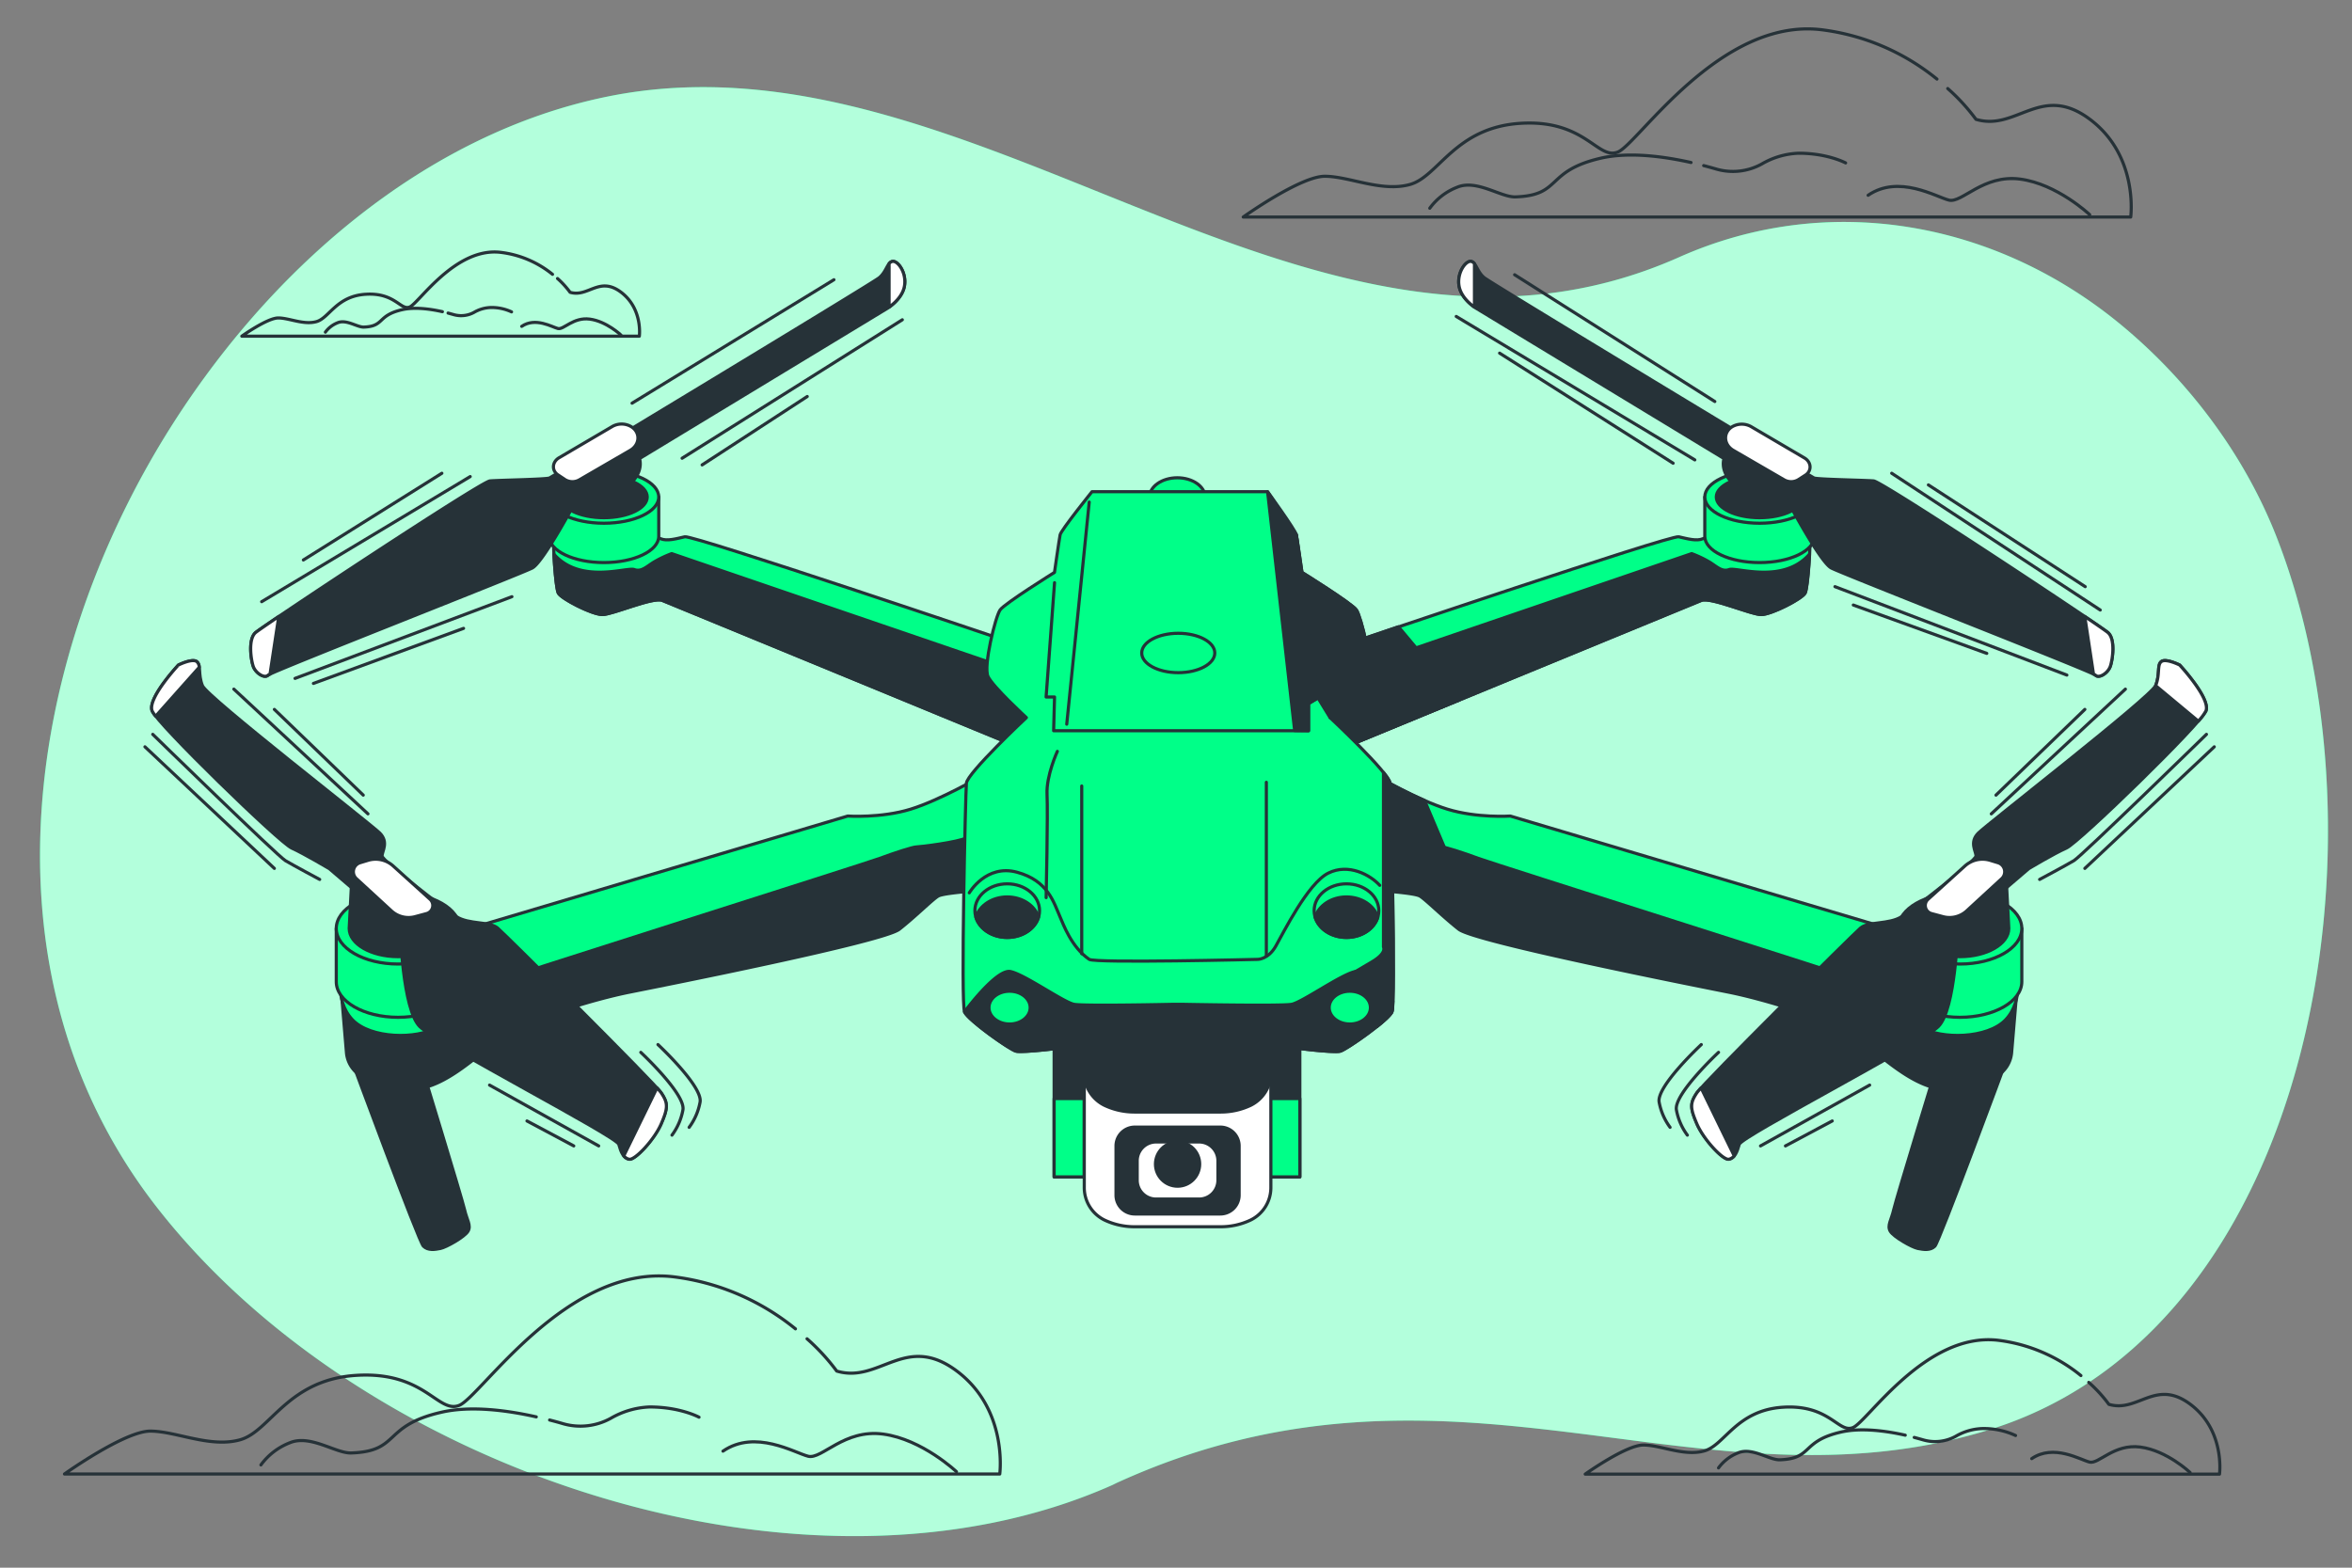 
<svg class="animated" id="freepik_stories-drone" xmlns="http://www.w3.org/2000/svg" viewBox="0 0 750 500" version="1.1" xmlns:xlink="http://www.w3.org/1999/xlink" xmlns:svgjs="http://svgjs.com/svgjs"><rect x="0" y="0" width="750" height="500" fill="#808080" stroke="none"/><g id="freepik--background-simple--inject-31" class="animable" style="transform-origin: 377.551px 258.861px;"><path d="M535.49,82c-117,52.12-224.34-75-341.73-51.21-58.63,11.9-109,55.91-141.41,108.8C17.68,196.23.25,270.12,23.06,335.67a173.19,173.19,0,0,0,27.44,50c66.4,84.56,207.52,130.9,304.14,88L356,473c107.13-49,185.4,11.5,278-16.89,104.47-32,129.37-189.47,91.89-285-10.42-26.56-28.45-50.11-49.56-67.54C636,70.25,582.71,61,535.49,82Z" style="fill: rgb(0, 255, 136); transform-origin: 377.551px 258.861px;" id="el7gt50akgt29" class="animable"></path><g id="el36nuprckpmp"><path d="M535.49,82c-117,52.12-224.34-75-341.73-51.21-58.63,11.9-109,55.91-141.41,108.8C17.68,196.23.25,270.12,23.06,335.67a173.19,173.19,0,0,0,27.44,50c66.4,84.56,207.52,130.9,304.14,88L356,473c107.13-49,185.4,11.5,278-16.89,104.47-32,129.37-189.47,91.89-285-10.42-26.56-28.45-50.11-49.56-67.54C636,70.25,582.71,61,535.49,82Z" style="fill: rgb(255, 255, 255); opacity: 0.7; transform-origin: 377.551px 258.861px;" class="animable"></path></g></g><g id="freepik--Clouds--inject-31" class="animable" style="transform-origin: 364.213px 239.688px;"><path d="M617.65,25.22A72.49,72.49,0,0,0,580.82,9.48c-32.46-3.89-58.42,36.35-64.91,39S505.52,38,484.75,39.34s-26,16.88-35.05,19.47-19.47-2.59-27.26-2.59-26,13-26,13h283s2.6-19.47-13-31.16-23.37,3.9-36.35,0a63.18,63.18,0,0,0-9-9.82" style="fill: none; stroke: rgb(38, 50, 56); stroke-linecap: round; stroke-linejoin: round; transform-origin: 538.021px 39.218px;" id="eld4ime2trxha" class="animable"></path><path d="M543.27,52.82c1.45.37,2.81.75,4.05,1.11a19,19,0,0,0,14.47-1.63,25.21,25.21,0,0,1,11.73-3.43c9.28,0,15,3.09,15,3.09" style="fill: none; stroke: rgb(38, 50, 56); stroke-linecap: round; stroke-linejoin: round; transform-origin: 565.895px 51.773px;" id="eljrtq92bwmak" class="animable"></path><path d="M455.92,66.41a19.61,19.61,0,0,1,8.77-6.71c6.19-2.58,13.9,3.26,18.56,3.1,15-.52,9.29-8.26,27.34-12.38,8.84-2,19.77-.58,28.64,1.41" style="fill: none; stroke: rgb(38, 50, 56); stroke-linecap: round; stroke-linejoin: round; transform-origin: 497.575px 57.932px;" id="elzq192jumx8" class="animable"></path><path d="M666.36,68.47S656,58.67,644.18,57.12s-18.57,7.74-22.7,6.71-16-8.26-25.78-1.55" style="fill: none; stroke: rgb(38, 50, 56); stroke-linecap: round; stroke-linejoin: round; transform-origin: 631.03px 62.708px;" id="elp7d1o2lw6mo" class="animable"></path><path d="M253.65,423.82a76.39,76.39,0,0,0-38.82-16.59c-34.21-4.1-61.57,38.31-68.41,41s-10.94-10.94-32.83-9.57-27.37,17.78-36.94,20.52-20.52-2.74-28.73-2.74-27.36,13.68-27.36,13.68H318.8s2.74-20.52-13.68-32.83-24.63,4.1-38.31,0A66.38,66.38,0,0,0,257.35,427" style="fill: none; stroke: rgb(38, 50, 56); stroke-linecap: round; stroke-linejoin: round; transform-origin: 169.766px 438.536px;" id="el6tg6vmuzbeb" class="animable"></path><path d="M175.26,452.9c1.52.39,3,.79,4.27,1.17a20,20,0,0,0,15.24-1.72,26.68,26.68,0,0,1,12.36-3.61c9.79,0,15.77,3.26,15.77,3.26" style="fill: none; stroke: rgb(38, 50, 56); stroke-linecap: round; stroke-linejoin: round; transform-origin: 199.08px 451.798px;" id="el1igepga04sg" class="animable"></path><path d="M83.2,467.22a20.68,20.68,0,0,1,9.24-7.07c6.53-2.72,14.65,3.43,19.57,3.26,15.76-.54,9.78-8.69,28.81-13,9.31-2.13,20.84-.61,30.18,1.49" style="fill: none; stroke: rgb(38, 50, 56); stroke-linecap: round; stroke-linejoin: round; transform-origin: 127.1px 458.301px;" id="elz8lpawmopzp" class="animable"></path><path d="M305,469.39s-10.87-10.32-23.37-12-19.57,8.16-23.92,7.07-16.85-8.7-27.17-1.63" style="fill: none; stroke: rgb(38, 50, 56); stroke-linecap: round; stroke-linejoin: round; transform-origin: 267.77px 463.293px;" id="elcl0jx174kk9" class="animable"></path><path d="M176.18,87.49a32.36,32.36,0,0,0-16.49-7c-14.53-1.75-26.16,16.27-29.06,17.43s-4.66-4.65-14-4.07-11.62,7.56-15.69,8.72-8.72-1.16-12.21-1.16-11.62,5.81-11.62,5.81H203.87s1.16-8.71-5.81-14-10.47,1.75-16.28,0a28.27,28.27,0,0,0-4-4.39" style="fill: none; stroke: rgb(38, 50, 56); stroke-linecap: round; stroke-linejoin: round; transform-origin: 140.526px 93.795px;" id="elz3wyddjl0x" class="animable"></path><path d="M142.88,99.85l1.81.5a8.57,8.57,0,0,0,6.48-.73,11.28,11.28,0,0,1,5.25-1.54,15,15,0,0,1,6.7,1.39" style="fill: none; stroke: rgb(38, 50, 56); stroke-linecap: round; stroke-linejoin: round; transform-origin: 153px 99.377px;" id="eltbgphmvu9ul" class="animable"></path><path d="M103.76,105.93a8.86,8.86,0,0,1,3.93-3c2.77-1.15,6.22,1.46,8.31,1.39,6.7-.23,4.16-3.7,12.25-5.55,3.95-.9,8.85-.25,12.82.64" style="fill: none; stroke: rgb(38, 50, 56); stroke-linecap: round; stroke-linejoin: round; transform-origin: 122.415px 102.134px;" id="elr2akqh3rrtf" class="animable"></path><path d="M198,106.86s-4.62-4.39-9.93-5.08-8.31,3.46-10.16,3-7.16-3.7-11.55-.69" style="fill: none; stroke: rgb(38, 50, 56); stroke-linecap: round; stroke-linejoin: round; transform-origin: 182.18px 104.281px;" id="elzk73hhcj22j" class="animable"></path><path d="M663.56,438.73a51.88,51.88,0,0,0-26.32-11.25c-23.2-2.78-41.75,26-46.39,27.84s-7.43-7.42-22.27-6.5S550,460.88,543.53,462.74s-13.92-1.86-19.49-1.86-18.55,9.28-18.55,9.28H707.75s1.85-13.91-9.28-22.26-16.7,2.78-26,0a44.42,44.42,0,0,0-6.41-7" style="fill: none; stroke: rgb(38, 50, 56); stroke-linecap: round; stroke-linejoin: round; transform-origin: 606.678px 448.726px;" id="elcf4c1pbihrv" class="animable"></path><path d="M610.41,458.45c1,.27,2,.54,2.89.8a13.61,13.61,0,0,0,10.34-1.16,18,18,0,0,1,8.38-2.46,24.08,24.08,0,0,1,10.69,2.21" style="fill: none; stroke: rgb(38, 50, 56); stroke-linecap: round; stroke-linejoin: round; transform-origin: 626.56px 457.702px;" id="elxin3n2oc8n9" class="animable"></path><path d="M548,468.17a14.1,14.1,0,0,1,6.27-4.8c4.42-1.84,9.93,2.33,13.27,2.22,10.69-.37,6.64-5.9,19.54-8.85,6.31-1.44,14.13-.41,20.46,1" style="fill: none; stroke: rgb(38, 50, 56); stroke-linecap: round; stroke-linejoin: round; transform-origin: 577.77px 462.108px;" id="elneekzaexqss" class="animable"></path><path d="M698.37,469.64s-7.37-7-15.85-8.11-13.27,5.53-16.22,4.79-11.43-5.89-18.43-1.1" style="fill: none; stroke: rgb(38, 50, 56); stroke-linecap: round; stroke-linejoin: round; transform-origin: 673.12px 465.522px;" id="elmlekyitz32h" class="animable"></path></g><g id="freepik--Device--inject-31" class="animable" style="transform-origin: 376.15px 240.932px;"><rect x="336.14" y="329.91" width="9.61" height="45.46" style="fill: rgb(38, 50, 56); stroke: rgb(38, 50, 56); stroke-linecap: round; stroke-linejoin: round; transform-origin: 340.945px 352.64px;" id="el8wg2nf9xcs" class="animable"></rect><rect x="336.14" y="350.39" width="9.61" height="24.97" style="fill: rgb(0, 255, 136); stroke: rgb(38, 50, 56); stroke-linecap: round; stroke-linejoin: round; transform-origin: 340.945px 362.875px;" id="el57mbsnejir4" class="animable"></rect><rect x="404.88" y="329.91" width="9.61" height="45.46" style="fill: rgb(38, 50, 56); stroke: rgb(38, 50, 56); stroke-linecap: round; stroke-linejoin: round; transform-origin: 409.685px 352.64px;" id="elrzvumk5n2rm" class="animable"></rect><rect x="404.88" y="350.39" width="9.61" height="24.97" style="fill: rgb(0, 255, 136); stroke: rgb(38, 50, 56); stroke-linecap: round; stroke-linejoin: round; transform-origin: 409.685px 362.875px;" id="elvcob2b6t18" class="animable"></rect><path d="M405.25,329.91v48.77a11.49,11.49,0,0,1-6.47,10.45,22.15,22.15,0,0,1-9.45,2.13H361.68a22.23,22.23,0,0,1-9.46-2.13,11.51,11.51,0,0,1-6.47-10.45V329.91l29.75-.74Z" style="fill: rgb(255, 255, 255); stroke: rgb(38, 50, 56); stroke-linecap: round; stroke-linejoin: round; transform-origin: 375.5px 360.215px;" id="elj6qldwfv4s" class="animable"></path><path d="M405.25,329.91v12.18a11.52,11.52,0,0,1-6.47,10.46,22.14,22.14,0,0,1-9.45,2.12H361.68a22.22,22.22,0,0,1-9.46-2.12,11.53,11.53,0,0,1-6.47-10.46V329.91l29.75-.74Z" style="fill: rgb(38, 50, 56); stroke: rgb(38, 50, 56); stroke-linecap: round; stroke-linejoin: round; transform-origin: 375.5px 341.92px;" id="elwsc1vmngc4" class="animable"></path><path d="M389.13,359.48H361.87a6,6,0,0,0-6,5.95v15.81a6,6,0,0,0,6,5.95h27.26a6,6,0,0,0,6-5.95V365.43A6,6,0,0,0,389.13,359.48Zm-.76,17a6,6,0,0,1-5.95,5.95H368.58a6,6,0,0,1-5.95-5.95v-6.31a6,6,0,0,1,5.95-5.95h13.84a6,6,0,0,1,5.95,5.95Z" style="fill: rgb(38, 50, 56); stroke: rgb(38, 50, 56); stroke-linecap: round; stroke-linejoin: round; transform-origin: 375.5px 373.335px;" id="elrl6eooqnsb" class="animable"></path><circle cx="375.5" cy="371.28" r="7.05" style="fill: rgb(38, 50, 56); stroke: rgb(38, 50, 56); stroke-linecap: round; stroke-linejoin: round; transform-origin: 375.5px 371.28px;" id="eltatogqb1kns" class="animable"></circle><path d="M639.59,338.71S618.43,396,617,397.45s-3.64,1.1-5.47.73-7.66-3.64-8.76-5.47.37-3.65,1.1-6.93,14.23-47.43,14.23-47.43L637,334Z" style="fill: rgb(38, 50, 56); stroke: rgb(38, 50, 56); stroke-linecap: round; stroke-linejoin: round; transform-origin: 620.982px 366.253px;" id="ela5zfuxv9ui6" class="animable"></path><path d="M643.24,314.63l-1.78,21.12a9.64,9.64,0,0,1-5.17,7.72c-3.8,2-9.5,4.2-15.67,4-10.94-.37-21.52-11.68-29.55-17.15s-28.82-11.67-39.77-13.86-81-16.06-86.11-20.07-10.58-9.49-12.4-10.58S438.92,284,438.92,284l-1.82-25.54,198.48,57.29Z" style="fill: rgb(38, 50, 56); stroke: rgb(38, 50, 56); stroke-linecap: round; stroke-linejoin: round; transform-origin: 540.17px 302.971px;" id="elf8na45dy3ak" class="animable"></path><path d="M438.92,247.5s13.14,7.66,22.63,10.58,20.06,2.19,20.06,2.19S638.5,307,641.05,307.7s4.38,11.31-1.46,17.51-20.79,6.21-26.63,2.56-16.78-13.5-17.88-14.23-118.94-38-123.68-39.77-10.58-3.65-11.68-3.65-13.13-1.46-16.05-2.92S438.92,247.5,438.92,247.5Z" style="fill: rgb(0, 255, 136); stroke: rgb(38, 50, 56); stroke-linecap: round; stroke-linejoin: round; transform-origin: 541.194px 288.874px;" id="ely37vfenxqje" class="animable"></path><path d="M454.26,255.3c-7.78-3.4-15.34-7.8-15.34-7.8s1.83,18.24,4.75,19.7,15,2.92,16.05,2.92a5.25,5.25,0,0,1,.86.13Z" style="fill: rgb(38, 50, 56); stroke: rgb(38, 50, 56); stroke-linecap: round; stroke-linejoin: round; transform-origin: 449.75px 258.875px;" id="el76yoo3n9rzt" class="animable"></path><path d="M605.3,296.12v17c0,6.26,8.82,11.34,19.7,11.34s19.71-5.08,19.71-11.34v-17Z" style="fill: rgb(0, 255, 136); stroke: rgb(38, 50, 56); stroke-linecap: round; stroke-linejoin: round; transform-origin: 625.005px 310.29px;" id="eltwbj3s2tyda" class="animable"></path><ellipse cx="625" cy="296.12" rx="19.71" ry="11.35" style="fill: rgb(0, 255, 136); stroke: rgb(38, 50, 56); stroke-linecap: round; stroke-linejoin: round; transform-origin: 625px 296.12px;" id="elpxmwliciunk" class="animable"></ellipse><path d="M620.91,287.48l14-10.54,4.89,4.52.76,14.66c0,4.95-7,9-15.57,9s-15.56-4-15.56-9C609.44,292,614.31,288.52,620.91,287.48Z" style="fill: rgb(38, 50, 56); stroke: rgb(38, 50, 56); stroke-linecap: round; stroke-linejoin: round; transform-origin: 624.995px 291.03px;" id="elhba4oq30tu8" class="animable"></path><path d="M695.05,212.11s9.85,10.58,8.39,14.59-40.49,42-44.51,43.78-12,6.57-12,6.57l-22.62,19.34s-.73,25.54-6.2,31-62.76,35-63.49,37.58-1.46,4.38-3.28,4.75-8-6.21-10.22-11.32-2.19-6.56,0-9.85S590.7,298.21,593.26,296s9.12-1.09,13.13-3.64S630.11,274.5,630.11,273s-2.19-4.38.73-7.3,55.09-43.42,56.55-47.06.37-6.57,1.82-7.67S695.05,212.11,695.05,212.11Z" style="fill: rgb(38, 50, 56); stroke: rgb(38, 50, 56); stroke-linecap: round; stroke-linejoin: round; transform-origin: 621.527px 290.201px;" id="elb79kz4h2546" class="animable"></path><path d="M634.64,274.41l2.56.78a3,3,0,0,1,1.14,5l-11.21,10.32a8.08,8.08,0,0,1-7.46,1.87l-3.73-1a2.66,2.66,0,0,1-1.12-4.56l11.78-10.65A8.37,8.37,0,0,1,634.64,274.41Z" style="fill: rgb(255, 255, 255); stroke: rgb(38, 50, 56); stroke-linecap: round; stroke-linejoin: round; transform-origin: 626.593px 283.336px;" id="el288abk8q22g" class="animable"></path><path d="M541.08,358.41c-2.19-5.1-2.19-6.56,0-9.85.18-.26.65-.81,1.36-1.59L553,368.64a2.91,2.91,0,0,1-1.72,1.09C549.48,370.09,543.27,363.52,541.08,358.41Z" style="fill: rgb(255, 255, 255); stroke: rgb(38, 50, 56); stroke-linecap: round; stroke-linejoin: round; transform-origin: 546.219px 358.357px;" id="eluw54z07a1z8" class="animable"></path><path d="M703.44,226.7c1.46-4-8.39-14.59-8.39-14.59s-4.38-2.19-5.84-1.1-.36,4-1.82,7.67L701,230A16.23,16.23,0,0,0,703.44,226.7Z" style="fill: rgb(255, 255, 255); stroke: rgb(38, 50, 56); stroke-linecap: round; stroke-linejoin: round; transform-origin: 695.489px 220.353px;" id="elulaplx0qtqg" class="animable"></path><path d="M112.35,338.71S133.51,396,135,397.45s3.65,1.1,5.47.73,7.66-3.64,8.76-5.47-.37-3.65-1.1-6.93-14.22-47.43-14.22-47.43l-19-4.38Z" style="fill: rgb(38, 50, 56); stroke: rgb(38, 50, 56); stroke-linecap: round; stroke-linejoin: round; transform-origin: 130.988px 366.238px;" id="elglri24v7c3c" class="animable"></path><path d="M108.7,314.63l1.78,21.12a9.64,9.64,0,0,0,5.17,7.72c3.8,2,9.51,4.2,15.67,4,11-.37,21.53-11.68,29.55-17.15s28.83-11.67,39.77-13.86,81-16.06,86.11-20.07,10.58-9.49,12.4-10.58S313,284,313,284l1.82-25.54L116.36,315.73Z" style="fill: rgb(38, 50, 56); stroke: rgb(38, 50, 56); stroke-linecap: round; stroke-linejoin: round; transform-origin: 211.76px 302.971px;" id="el2mn4hlzu644" class="animable"></path><path d="M313,247.5s-13.14,7.66-22.62,10.58-20.07,2.19-20.07,2.19S113.44,307,110.89,307.7s-4.38,11.31,1.46,17.51,20.8,6.21,26.63,2.56,16.79-13.5,17.88-14.23,118.94-38,123.69-39.77,10.58-3.65,11.67-3.65,13.14-1.46,16.06-2.92S313,247.5,313,247.5Z" style="fill: rgb(0, 255, 136); stroke: rgb(38, 50, 56); stroke-linecap: round; stroke-linejoin: round; transform-origin: 210.736px 288.874px;" id="elz8kkfhp6i18" class="animable"></path><path d="M146.64,296.12v17c0,6.26-8.82,11.34-19.7,11.34s-19.71-5.08-19.71-11.34v-17Z" style="fill: rgb(0, 255, 136); stroke: rgb(38, 50, 56); stroke-linecap: round; stroke-linejoin: round; transform-origin: 126.935px 310.29px;" id="el3itck2z6woj" class="animable"></path><ellipse cx="126.94" cy="296.12" rx="19.71" ry="11.35" style="fill: rgb(0, 255, 136); stroke: rgb(38, 50, 56); stroke-linecap: round; stroke-linejoin: round; transform-origin: 126.94px 296.12px;" id="el58y5joxw83w" class="animable"></ellipse><path d="M131,287.48l-14-10.54-4.89,4.52-.76,14.66c0,4.95,7,9,15.56,9s15.56-4,15.56-9C142.5,292,137.64,288.52,131,287.48Z" style="fill: rgb(38, 50, 56); stroke: rgb(38, 50, 56); stroke-linecap: round; stroke-linejoin: round; transform-origin: 126.91px 291.03px;" id="elhigq0o1du4p" class="animable"></path><path d="M56.89,212.11S47,222.69,48.5,226.7,89,268.66,93,270.48s12,6.57,12,6.57l22.62,19.34s.73,25.54,6.21,31,62.75,35,63.48,37.58,1.46,4.38,3.28,4.75,8-6.21,10.22-11.32,2.19-6.56,0-9.85S161.24,298.21,158.69,296s-9.13-1.09-13.14-3.64S121.83,274.5,121.83,273s2.19-4.38-.72-7.3S66,222.32,64.55,218.68s-.36-6.57-1.82-7.67S56.89,212.11,56.89,212.11Z" style="fill: rgb(38, 50, 56); stroke: rgb(38, 50, 56); stroke-linecap: round; stroke-linejoin: round; transform-origin: 130.404px 290.218px;" id="el3emtb41dysp" class="animable"></path><path d="M62.73,211c-1.46-1.09-5.84,1.1-5.84,1.1S47,222.69,48.5,226.7a7.92,7.92,0,0,0,1.15,1.72l13.89-15.6A2.47,2.47,0,0,0,62.73,211Z" style="fill: rgb(255, 255, 255); stroke: rgb(38, 50, 56); stroke-linecap: round; stroke-linejoin: round; transform-origin: 55.943px 219.558px;" id="elc6t0gcndqmv" class="animable"></path><path d="M210.86,358.41c2.19-5.1,2.19-6.56,0-9.85-.18-.26-.65-.81-1.36-1.59l-10.58,21.67a2.91,2.91,0,0,0,1.72,1.09C202.47,370.09,208.67,363.52,210.86,358.41Z" style="fill: rgb(255, 255, 255); stroke: rgb(38, 50, 56); stroke-linecap: round; stroke-linejoin: round; transform-origin: 205.711px 358.357px;" id="eluxv52z4bu3c" class="animable"></path><path d="M117.31,274.41l-2.57.78a3,3,0,0,0-1.14,5l11.22,10.32a8.06,8.06,0,0,0,7.46,1.87l3.72-1a2.67,2.67,0,0,0,1.13-4.56l-11.78-10.65A8.37,8.37,0,0,0,117.31,274.41Z" style="fill: rgb(255, 255, 255); stroke: rgb(38, 50, 56); stroke-linecap: round; stroke-linejoin: round; transform-origin: 125.346px 283.337px;" id="ell8fa7bceg3d" class="animable"></path><path d="M320.88,204.37s-99.81-33.77-102.5-33.17-5.68,1.5-7.77.6-25.7-7.47-27.2-7.47-6.57,2.39-6.87,5.68.6,17.33,1.49,19.12S188.79,196,192.08,196s16.14-5.68,19.13-4.49S326.56,239,326.56,239l6.57-10.46Z" style="fill: rgb(0, 255, 136); stroke: rgb(38, 50, 56); stroke-linecap: round; stroke-linejoin: round; transform-origin: 254.806px 201.665px;" id="el0o0f5r07bhxo" class="animable"></path><path d="M192.08,196c-3.29,0-13.15-5.08-14.05-6.88-.57-1.14-1.14-7.25-1.4-12.38,8.41,9.66,23.34,4.06,25.61,4.91s3.88-.9,6.28-2.39a36.32,36.32,0,0,1,5.67-2.69l112,38.31,6.93,13.69L326.56,239s-112.37-46.32-115.35-47.52S195.37,196,192.08,196Z" style="fill: rgb(38, 50, 56); stroke: rgb(38, 50, 56); stroke-linecap: round; stroke-linejoin: round; transform-origin: 254.875px 207.785px;" id="el1lwlk84uwuq" class="animable"></path><path d="M210.06,158.51v12.55c0,4.62-7.83,8.37-17.48,8.37s-17.48-3.75-17.48-8.37V158.51Z" style="fill: rgb(0, 255, 136); stroke: rgb(38, 50, 56); stroke-linecap: round; stroke-linejoin: round; transform-origin: 192.58px 168.97px;" id="elwwm0ykynwui" class="animable"></path><ellipse cx="192.58" cy="158.51" rx="17.48" ry="8.37" style="fill: rgb(0, 255, 136); stroke: rgb(38, 50, 56); stroke-linecap: round; stroke-linejoin: round; transform-origin: 192.58px 158.51px;" id="ellhr9497aha" class="animable"></ellipse><path d="M178.77,158.51c0,3.65,6.18,6.61,13.81,6.61s13.81-3,13.81-6.61-6.19-6.61-13.81-6.61S178.77,154.86,178.77,158.51Z" style="fill: rgb(38, 50, 56); stroke: rgb(38, 50, 56); stroke-linecap: round; stroke-linejoin: round; transform-origin: 192.58px 158.51px;" id="elv51zm2dqnug" class="animable"></path><path d="M203.92,146.26s1.19,3.09-1.66,6.65-8.54,5.93-11.15,6.41a43.73,43.73,0,0,1-7.36.24s-10.45,19.69-14,21.59-83.06,33-84.25,34.18-4-.71-4.75-2.85-1.66-8.54.71-10.68,71.92-48.18,74.77-48.42,18-.47,19-.94S278,90.49,280.34,88.59s2.62-5,4.28-5.22,4.51,3.56,3.79,7.83S283,98.32,283,98.32Z" style="fill: rgb(38, 50, 56); stroke: rgb(38, 50, 56); stroke-linecap: round; stroke-linejoin: round; transform-origin: 184.229px 149.527px;" id="elofgei8kveop" class="animable"></path><path d="M283.51,84.12a1.69,1.69,0,0,1,1.11-.75c1.66-.24,4.51,3.56,3.79,7.83-.56,3.38-3.63,5.86-4.9,6.75Z" style="fill: rgb(255, 255, 255); stroke: rgb(38, 50, 56); stroke-linecap: round; stroke-linejoin: round; transform-origin: 286.017px 90.655px;" id="el99jseb46jl" class="animable"></path><path d="M80.74,212.48c-.71-2.13-1.66-8.54.71-10.68.45-.4,3.21-2.31,7.44-5.17L86.1,215a3.47,3.47,0,0,0-.61.33C84.3,216.52,81.45,214.62,80.74,212.48Z" style="fill: rgb(255, 255, 255); stroke: rgb(38, 50, 56); stroke-linecap: round; stroke-linejoin: round; transform-origin: 84.414px 206.164px;" id="elcuvq5e7gh7c" class="animable"></path><path d="M201.44,136.18h0c2.84,1.88,2.58,5.67-.5,7.46L184.8,153a4.47,4.47,0,0,1-4.55,0L178,151.5c-2.14-1.36-2-4.17.29-5.51l16.85-9.9A6,6,0,0,1,201.44,136.18Z" style="fill: rgb(255, 255, 255); stroke: rgb(38, 50, 56); stroke-linecap: round; stroke-linejoin: round; transform-origin: 189.949px 144.432px;" id="elhgohfty124" class="animable"></path><path d="M432.8,204.37s99.81-33.77,102.5-33.17,5.68,1.5,7.77.6,25.7-7.47,27.19-7.47,6.58,2.39,6.88,5.68-.6,17.33-1.5,19.12-10.75,6.88-14,6.88-16.14-5.68-19.13-4.49S427.12,239,427.12,239l-6.57-10.46Z" style="fill: rgb(0, 255, 136); stroke: rgb(38, 50, 56); stroke-linecap: round; stroke-linejoin: round; transform-origin: 498.874px 201.665px;" id="el0w3bqi4j950o" class="animable"></path><path d="M432.8,204.37l-12.25,24.21L427.12,239l38.3-15.79-19.48-23.31Z" style="fill: rgb(38, 50, 56); stroke: rgb(38, 50, 56); stroke-linecap: round; stroke-linejoin: round; transform-origin: 442.985px 219.45px;" id="el07zkz1wd3b6x" class="animable"></path><path d="M561.6,196c3.29,0,13.15-5.08,14-6.88.57-1.14,1.14-7.25,1.41-12.38-8.41,9.66-23.34,4.06-25.61,4.91s-3.89-.9-6.28-2.39a36.22,36.22,0,0,0-5.68-2.69l-112,38.31-6.92,13.69L427.12,239s112.36-46.32,115.35-47.52S558.31,196,561.6,196Z" style="fill: rgb(38, 50, 56); stroke: rgb(38, 50, 56); stroke-linecap: round; stroke-linejoin: round; transform-origin: 498.765px 207.785px;" id="elk6pqd6hhmzl" class="animable"></path><path d="M543.62,158.51v12.55c0,4.62,7.82,8.37,17.48,8.37s17.48-3.75,17.48-8.37V158.51Z" style="fill: rgb(0, 255, 136); stroke: rgb(38, 50, 56); stroke-linecap: round; stroke-linejoin: round; transform-origin: 561.1px 168.97px;" id="el2oclrdj5bfa" class="animable"></path><ellipse cx="561.1" cy="158.51" rx="17.48" ry="8.37" style="fill: rgb(0, 255, 136); stroke: rgb(38, 50, 56); stroke-linecap: round; stroke-linejoin: round; transform-origin: 561.1px 158.51px;" id="elfgjeap5mq14" class="animable"></ellipse><path d="M574.91,158.51c0,3.65-6.19,6.61-13.81,6.61s-13.81-3-13.81-6.61,6.18-6.61,13.81-6.61S574.91,154.86,574.91,158.51Z" style="fill: rgb(38, 50, 56); stroke: rgb(38, 50, 56); stroke-linecap: round; stroke-linejoin: round; transform-origin: 561.1px 158.51px;" id="elh0ekrvoaww6" class="animable"></path><path d="M549.76,146.26s-1.19,3.09,1.66,6.65,8.54,5.93,11.15,6.41a43.72,43.72,0,0,0,7.36.24s10.44,19.69,14,21.59,83.07,33,84.26,34.18,4-.71,4.75-2.85,1.66-8.54-.72-10.68-71.91-48.18-74.76-48.42-18-.47-19-.94S475.71,90.49,473.33,88.59s-2.61-5-4.27-5.22-4.51,3.56-3.8,7.83,5.46,7.12,5.46,7.12Z" style="fill: rgb(38, 50, 56); stroke: rgb(38, 50, 56); stroke-linecap: round; stroke-linejoin: round; transform-origin: 569.452px 149.527px;" id="el9kvwe5o2b6v" class="animable"></path><path d="M470.17,84.12a1.69,1.69,0,0,0-1.11-.75c-1.66-.24-4.51,3.56-3.8,7.83.57,3.38,3.64,5.86,4.91,6.75Z" style="fill: rgb(255, 255, 255); stroke: rgb(38, 50, 56); stroke-linecap: round; stroke-linejoin: round; transform-origin: 467.659px 90.655px;" id="eln7uewc4kk7k" class="animable"></path><path d="M672.94,212.48c.71-2.13,1.66-8.54-.72-10.68-.44-.4-3.2-2.31-7.43-5.17L667.57,215a3.33,3.33,0,0,1,.62.33C669.38,216.52,672.22,214.62,672.94,212.48Z" style="fill: rgb(255, 255, 255); stroke: rgb(38, 50, 56); stroke-linecap: round; stroke-linejoin: round; transform-origin: 669.265px 206.164px;" id="eldvwxn4nfuar" class="animable"></path><path d="M552.23,136.18h0c-2.83,1.88-2.58,5.67.51,7.46L568.88,153a4.47,4.47,0,0,0,4.55,0l2.24-1.44c2.13-1.36,2-4.17-.29-5.51l-16.85-9.9A6.07,6.07,0,0,0,552.23,136.18Z" style="fill: rgb(255, 255, 255); stroke: rgb(38, 50, 56); stroke-linecap: round; stroke-linejoin: round; transform-origin: 563.721px 144.453px;" id="elde9juz1g6w5" class="animable"></path><path d="M384.32,158.65c0,3.47-4,6.28-8.9,6.28s-8.9-2.81-8.9-6.28,4-6.27,8.9-6.27S384.32,155.18,384.32,158.65Z" style="fill: rgb(0, 255, 136); stroke: rgb(38, 50, 56); stroke-linecap: round; stroke-linejoin: round; transform-origin: 375.42px 158.655px;" id="elm1gvyn563z" class="animable"></path><path d="M443.26,249.8c-.3-3.29-19.13-20.92-19.13-20.92s10.76-9.86,12.26-13.15-2.4-19.13-3.89-21.22-17.33-11.95-17.33-11.95-1.5-10.46-1.8-12-9.16-13.74-9.16-13.74h-56s-9.86,12.25-10.16,13.74-1.8,12-1.8,12-15.83,9.86-17.33,11.95-5.38,17.93-3.88,21.22,12.25,13.15,12.25,13.15-18.83,17.63-19.13,20.92-1.79,70.22-.59,72.91,14.34,12,16.43,12.55,16.44-1.19,17.33-1.49,34.37,0,34.37,0,33.47-.3,34.37,0,15.24,2.09,17.33,1.49,15.24-9.86,16.44-12.55S443.56,253.08,443.26,249.8Z" style="fill: rgb(0, 255, 136); stroke: rgb(38, 50, 56); stroke-linecap: round; stroke-linejoin: round; transform-origin: 375.706px 246.101px;" id="eltljc50wu7p" class="animable"></path><path d="M424.13,228.88s10.76-9.86,12.26-13.15-2.4-19.13-3.89-21.22-17.33-11.95-17.33-11.95-1.5-10.46-1.8-12l6.88,52Z" style="fill: rgb(38, 50, 56); stroke: rgb(38, 50, 56); stroke-linecap: round; stroke-linejoin: round; transform-origin: 425.049px 199.72px;" id="el0fae7iill8c" class="animable"></path><path d="M441.16,246.37v55.7s1.25,1.85-3.86,4.82l-5.1,3,6.91,17.51c2.4-1.93,4.32-3.7,4.75-4.66,1.19-2.69-.3-69.63-.6-72.91C443.2,249.14,442.4,247.91,441.16,246.37Z" style="fill: rgb(38, 50, 56); stroke: rgb(38, 50, 56); stroke-linecap: round; stroke-linejoin: round; transform-origin: 438.257px 286.885px;" id="eler7ufvxy0oa" class="animable"></path><polyline points="336.27 185.84 333.58 222.3 336.27 222.3 335.98 233.06 417.26 233.06 417.26 224.4 420.25 222.6 415.76 185.55" style="fill: none; stroke: rgb(38, 50, 56); stroke-linecap: round; stroke-linejoin: round; transform-origin: 376.915px 209.305px;" id="elcvkz2idzzuw" class="animable"></polyline><polygon points="412.84 233 417.26 233.06 417.26 224.4 420.25 222.6 413.38 170.6 404.21 156.86 412.84 233" style="fill: rgb(38, 50, 56); stroke: rgb(38, 50, 56); stroke-linecap: round; stroke-linejoin: round; transform-origin: 412.23px 194.96px;" id="elwsn3cimgdoo" class="animable"></polygon><line x1="347.33" y1="160.14" x2="340.16" y2="230.97" style="fill: none; stroke: rgb(38, 50, 56); stroke-linecap: round; stroke-linejoin: round; transform-origin: 343.745px 195.555px;" id="el6fdpqnkgcs" class="animable"></line><path d="M309.08,284.76s5.38-9.26,15.24-6.57,11.66,9.56,13.75,14.34c1,2.26,3.58,9.56,9.26,13.45,1.88,1.28,53.79,0,53.79,0s3.29,0,5.68-4.19,10.23-20.05,16.74-23.31,13.44.6,16.43,3.89" style="fill: rgb(0, 255, 136); stroke: rgb(38, 50, 56); stroke-linecap: round; stroke-linejoin: round; transform-origin: 374.525px 291.897px;" id="elrfgjeirt8hr" class="animable"></path><ellipse cx="321.18" cy="290.44" rx="10.31" ry="8.55" style="fill: rgb(0, 255, 136); stroke: rgb(38, 50, 56); stroke-linecap: round; stroke-linejoin: round; transform-origin: 321.18px 290.44px;" id="elrtvob5xr9w" class="animable"></ellipse><path d="M321.18,286.07c-4.82,0-8.86,2.75-10,6.46,1.12,3.71,5.16,6.46,10,6.46s8.86-2.75,10-6.46C330,288.82,326,286.07,321.18,286.07Z" style="fill: rgb(38, 50, 56); stroke: rgb(38, 50, 56); stroke-linecap: round; stroke-linejoin: round; transform-origin: 321.18px 292.53px;" id="el5ivd4e4o2qg" class="animable"></path><ellipse cx="429.36" cy="290.44" rx="10.31" ry="8.55" style="fill: rgb(0, 255, 136); stroke: rgb(38, 50, 56); stroke-linecap: round; stroke-linejoin: round; transform-origin: 429.36px 290.44px;" id="eljssy7n74mmc" class="animable"></ellipse><path d="M429.36,286.07c-4.82,0-8.86,2.75-10,6.46,1.12,3.71,5.16,6.46,10,6.46s8.86-2.75,10-6.46C438.22,288.82,434.18,286.07,429.36,286.07Z" style="fill: rgb(38, 50, 56); stroke: rgb(38, 50, 56); stroke-linecap: round; stroke-linejoin: round; transform-origin: 429.36px 292.53px;" id="ell6lyrym4rbi" class="animable"></path><path d="M443.86,322.71a16,16,0,0,0,.31-3.38c-3.33-4-8.94-10.07-12-9.47-4.48.9-17,9.86-20.32,10.46s-34.66,0-34.66,0h-3.29s-28.09.6-31.38,0-15.84-9.56-20.32-10.46-14.64,12.85-14.64,12.85c1.19,2.69,14.34,12,16.43,12.55s16.44-1.19,17.33-1.49,34.37,0,34.37,0,33.47-.3,34.37,0,15.24,2.09,17.33,1.49S442.66,325.4,443.86,322.71Z" style="fill: rgb(38, 50, 56); stroke: rgb(38, 50, 56); stroke-linecap: round; stroke-linejoin: round; transform-origin: 375.866px 322.6px;" id="elig9dos2lw3" class="animable"></path><path d="M437,321.37c0,2.89-2.94,5.23-6.57,5.23s-6.58-2.34-6.58-5.23,2.95-5.23,6.58-5.23S437,318.48,437,321.37Z" style="fill: rgb(0, 255, 136); stroke: rgb(38, 50, 56); stroke-linecap: round; stroke-linejoin: round; transform-origin: 430.425px 321.37px;" id="elffi538bsmbq" class="animable"></path><path d="M328.5,321.37c0,2.89-2.94,5.23-6.57,5.23s-6.57-2.34-6.57-5.23,2.94-5.23,6.57-5.23S328.5,318.48,328.5,321.37Z" style="fill: rgb(0, 255, 136); stroke: rgb(38, 50, 56); stroke-linecap: round; stroke-linejoin: round; transform-origin: 321.93px 321.37px;" id="el45s1q5adqbm" class="animable"></path><ellipse cx="375.72" cy="208.26" rx="11.65" ry="6.28" style="fill: rgb(0, 255, 136); stroke: rgb(38, 50, 56); stroke-linecap: round; stroke-linejoin: round; transform-origin: 375.72px 208.26px;" id="el6trn3gtm4ug" class="animable"></ellipse><path d="M333.59,286.29s.59-26.93.29-32.91,3.29-13.74,3.29-13.74" style="fill: none; stroke: rgb(38, 50, 56); stroke-linecap: round; stroke-linejoin: round; transform-origin: 335.38px 262.965px;" id="elhlzve5m84m9" class="animable"></path><line x1="344.94" y1="304.18" x2="344.94" y2="250.69" style="fill: none; stroke: rgb(38, 50, 56); stroke-linecap: round; stroke-linejoin: round; transform-origin: 344.94px 277.435px;" id="elhfrrvbunrll" class="animable"></line><line x1="403.81" y1="304.78" x2="403.81" y2="249.5" style="fill: none; stroke: rgb(38, 50, 56); stroke-linecap: round; stroke-linejoin: round; transform-origin: 403.81px 277.14px;" id="elk1md4jykgxj" class="animable"></line><path d="M48.71,234.21S88.49,273,91,274.49s10.94,6,10.94,6" style="fill: none; stroke: rgb(38, 50, 56); stroke-linecap: round; stroke-linejoin: round; transform-origin: 75.325px 257.35px;" id="eloayk0zkym5a" class="animable"></path><line x1="46.22" y1="238.19" x2="87.49" y2="276.97" style="fill: none; stroke: rgb(38, 50, 56); stroke-linecap: round; stroke-linejoin: round; transform-origin: 66.855px 257.58px;" id="elclqy5jnch1m" class="animable"></line><path d="M204.34,335.64s14.42,13.43,13.42,18.4a19.27,19.27,0,0,1-3.48,8" style="fill: none; stroke: rgb(38, 50, 56); stroke-linecap: round; stroke-linejoin: round; transform-origin: 211.075px 348.84px;" id="elt7t9wss0vt" class="animable"></path><path d="M209.81,333.16s14.42,13.42,13.42,18.39a19.18,19.18,0,0,1-3.48,8" style="fill: none; stroke: rgb(38, 50, 56); stroke-linecap: round; stroke-linejoin: round; transform-origin: 216.545px 346.355px;" id="elyoe8ho40j7" class="animable"></path><line x1="156.11" y1="346.08" x2="190.91" y2="365.48" style="fill: none; stroke: rgb(38, 50, 56); stroke-linecap: round; stroke-linejoin: round; transform-origin: 173.51px 355.78px;" id="elm1adp9fqlxm" class="animable"></line><line x1="168.04" y1="357.52" x2="182.96" y2="365.48" style="fill: none; stroke: rgb(38, 50, 56); stroke-linecap: round; stroke-linejoin: round; transform-origin: 175.5px 361.5px;" id="el3r4m5yqmv8b" class="animable"></line><line x1="74.57" y1="219.79" x2="117.33" y2="259.57" style="fill: none; stroke: rgb(38, 50, 56); stroke-linecap: round; stroke-linejoin: round; transform-origin: 95.95px 239.68px;" id="eluu0dn3gamad" class="animable"></line><line x1="87.49" y1="226.26" x2="115.83" y2="253.6" style="fill: none; stroke: rgb(38, 50, 56); stroke-linecap: round; stroke-linejoin: round; transform-origin: 101.66px 239.93px;" id="eleifcdio02q7" class="animable"></line><path d="M703.59,234.21S663.82,273,661.33,274.49s-10.94,6-10.94,6" style="fill: none; stroke: rgb(38, 50, 56); stroke-linecap: round; stroke-linejoin: round; transform-origin: 676.99px 257.35px;" id="eliv0tzqwaap" class="animable"></path><line x1="706.08" y1="238.19" x2="664.81" y2="276.97" style="fill: none; stroke: rgb(38, 50, 56); stroke-linecap: round; stroke-linejoin: round; transform-origin: 685.445px 257.58px;" id="el8eyn7wm8oi6" class="animable"></line><path d="M548,335.64s-14.41,13.43-13.42,18.4a19.27,19.27,0,0,0,3.48,8" style="fill: none; stroke: rgb(38, 50, 56); stroke-linecap: round; stroke-linejoin: round; transform-origin: 541.266px 348.84px;" id="elzdbbp0wn19" class="animable"></path><path d="M542.5,333.16s-14.42,13.42-13.43,18.39a19.33,19.33,0,0,0,3.48,8" style="fill: none; stroke: rgb(38, 50, 56); stroke-linecap: round; stroke-linejoin: round; transform-origin: 535.761px 346.355px;" id="el5tdlmvnltmd" class="animable"></path><line x1="596.19" y1="346.08" x2="561.39" y2="365.48" style="fill: none; stroke: rgb(38, 50, 56); stroke-linecap: round; stroke-linejoin: round; transform-origin: 578.79px 355.78px;" id="elp96f8xbipx" class="animable"></line><line x1="584.26" y1="357.52" x2="569.34" y2="365.48" style="fill: none; stroke: rgb(38, 50, 56); stroke-linecap: round; stroke-linejoin: round; transform-origin: 576.8px 361.5px;" id="el48ry7yyo2is" class="animable"></line><line x1="677.74" y1="219.79" x2="634.98" y2="259.57" style="fill: none; stroke: rgb(38, 50, 56); stroke-linecap: round; stroke-linejoin: round; transform-origin: 656.36px 239.68px;" id="elku0okhfye3q" class="animable"></line><line x1="664.81" y1="226.26" x2="636.47" y2="253.6" style="fill: none; stroke: rgb(38, 50, 56); stroke-linecap: round; stroke-linejoin: round; transform-origin: 650.64px 239.93px;" id="elu312kj2pmsc" class="animable"></line><line x1="603.22" y1="150.94" x2="669.72" y2="194.56" style="fill: none; stroke: rgb(38, 50, 56); stroke-linecap: round; stroke-linejoin: round; transform-origin: 636.47px 172.75px;" id="elknl738flsh8" class="animable"></line><line x1="614.92" y1="154.66" x2="664.93" y2="187.11" style="fill: none; stroke: rgb(38, 50, 56); stroke-linecap: round; stroke-linejoin: round; transform-origin: 639.925px 170.885px;" id="elh5q26x6n8eh" class="animable"></line><line x1="585.13" y1="187.11" x2="659.08" y2="215.31" style="fill: none; stroke: rgb(38, 50, 56); stroke-linecap: round; stroke-linejoin: round; transform-origin: 622.105px 201.21px;" id="elmbnkf0slaja" class="animable"></line><line x1="590.98" y1="192.97" x2="633.54" y2="208.39" style="fill: none; stroke: rgb(38, 50, 56); stroke-linecap: round; stroke-linejoin: round; transform-origin: 612.26px 200.68px;" id="elu6ih0y241qn" class="animable"></line><line x1="464.36" y1="100.93" x2="540.44" y2="146.68" style="fill: none; stroke: rgb(38, 50, 56); stroke-linecap: round; stroke-linejoin: round; transform-origin: 502.4px 123.805px;" id="el9eo2um026ds" class="animable"></line><line x1="478.19" y1="112.63" x2="533.52" y2="147.74" style="fill: none; stroke: rgb(38, 50, 56); stroke-linecap: round; stroke-linejoin: round; transform-origin: 505.855px 130.185px;" id="eldgckcgebio5" class="animable"></line><line x1="482.98" y1="87.63" x2="546.82" y2="128.06" style="fill: none; stroke: rgb(38, 50, 56); stroke-linecap: round; stroke-linejoin: round; transform-origin: 514.9px 107.845px;" id="el5mjob5bd71c" class="animable"></line><line x1="83.44" y1="191.9" x2="149.94" y2="152" style="fill: none; stroke: rgb(38, 50, 56); stroke-linecap: round; stroke-linejoin: round; transform-origin: 116.69px 171.95px;" id="eli1yvo6cmll" class="animable"></line><line x1="140.9" y1="150.94" x2="96.74" y2="178.6" style="fill: none; stroke: rgb(38, 50, 56); stroke-linecap: round; stroke-linejoin: round; transform-origin: 118.82px 164.77px;" id="elfbsh4ebwipt" class="animable"></line><line x1="287.73" y1="101.99" x2="217.51" y2="146.15" style="fill: none; stroke: rgb(38, 50, 56); stroke-linecap: round; stroke-linejoin: round; transform-origin: 252.62px 124.07px;" id="elwejtl6yj7g" class="animable"></line><line x1="257.41" y1="126.46" x2="223.89" y2="148.28" style="fill: none; stroke: rgb(38, 50, 56); stroke-linecap: round; stroke-linejoin: round; transform-origin: 240.65px 137.37px;" id="el0dijntvkeop7" class="animable"></line><line x1="265.92" y1="89.22" x2="201.55" y2="128.59" style="fill: none; stroke: rgb(38, 50, 56); stroke-linecap: round; stroke-linejoin: round; transform-origin: 233.735px 108.905px;" id="elqlnuwvcx939" class="animable"></line><line x1="94.08" y1="216.37" x2="163.24" y2="190.31" style="fill: none; stroke: rgb(38, 50, 56); stroke-linecap: round; stroke-linejoin: round; transform-origin: 128.66px 203.34px;" id="elwexsf06nzhr" class="animable"></line><line x1="99.94" y1="217.97" x2="147.82" y2="200.41" style="fill: none; stroke: rgb(38, 50, 56); stroke-linecap: round; stroke-linejoin: round; transform-origin: 123.88px 209.19px;" id="elo55hga1dozk" class="animable"></line></g><defs>     <filter id="active" height="200%">         <feMorphology in="SourceAlpha" result="DILATED" operator="dilate" radius="2"></feMorphology>                <feFlood flood-color="#32DFEC" flood-opacity="1" result="PINK"></feFlood>        <feComposite in="PINK" in2="DILATED" operator="in" result="OUTLINE"></feComposite>        <feMerge>            <feMergeNode in="OUTLINE"></feMergeNode>            <feMergeNode in="SourceGraphic"></feMergeNode>        </feMerge>    </filter>    <filter id="hover" height="200%">        <feMorphology in="SourceAlpha" result="DILATED" operator="dilate" radius="2"></feMorphology>                <feFlood flood-color="#ff0000" flood-opacity="0.5" result="PINK"></feFlood>        <feComposite in="PINK" in2="DILATED" operator="in" result="OUTLINE"></feComposite>        <feMerge>            <feMergeNode in="OUTLINE"></feMergeNode>            <feMergeNode in="SourceGraphic"></feMergeNode>        </feMerge>            <feColorMatrix type="matrix" values="0   0   0   0   0                0   1   0   0   0                0   0   0   0   0                0   0   0   1   0 "></feColorMatrix>    </filter></defs></svg>